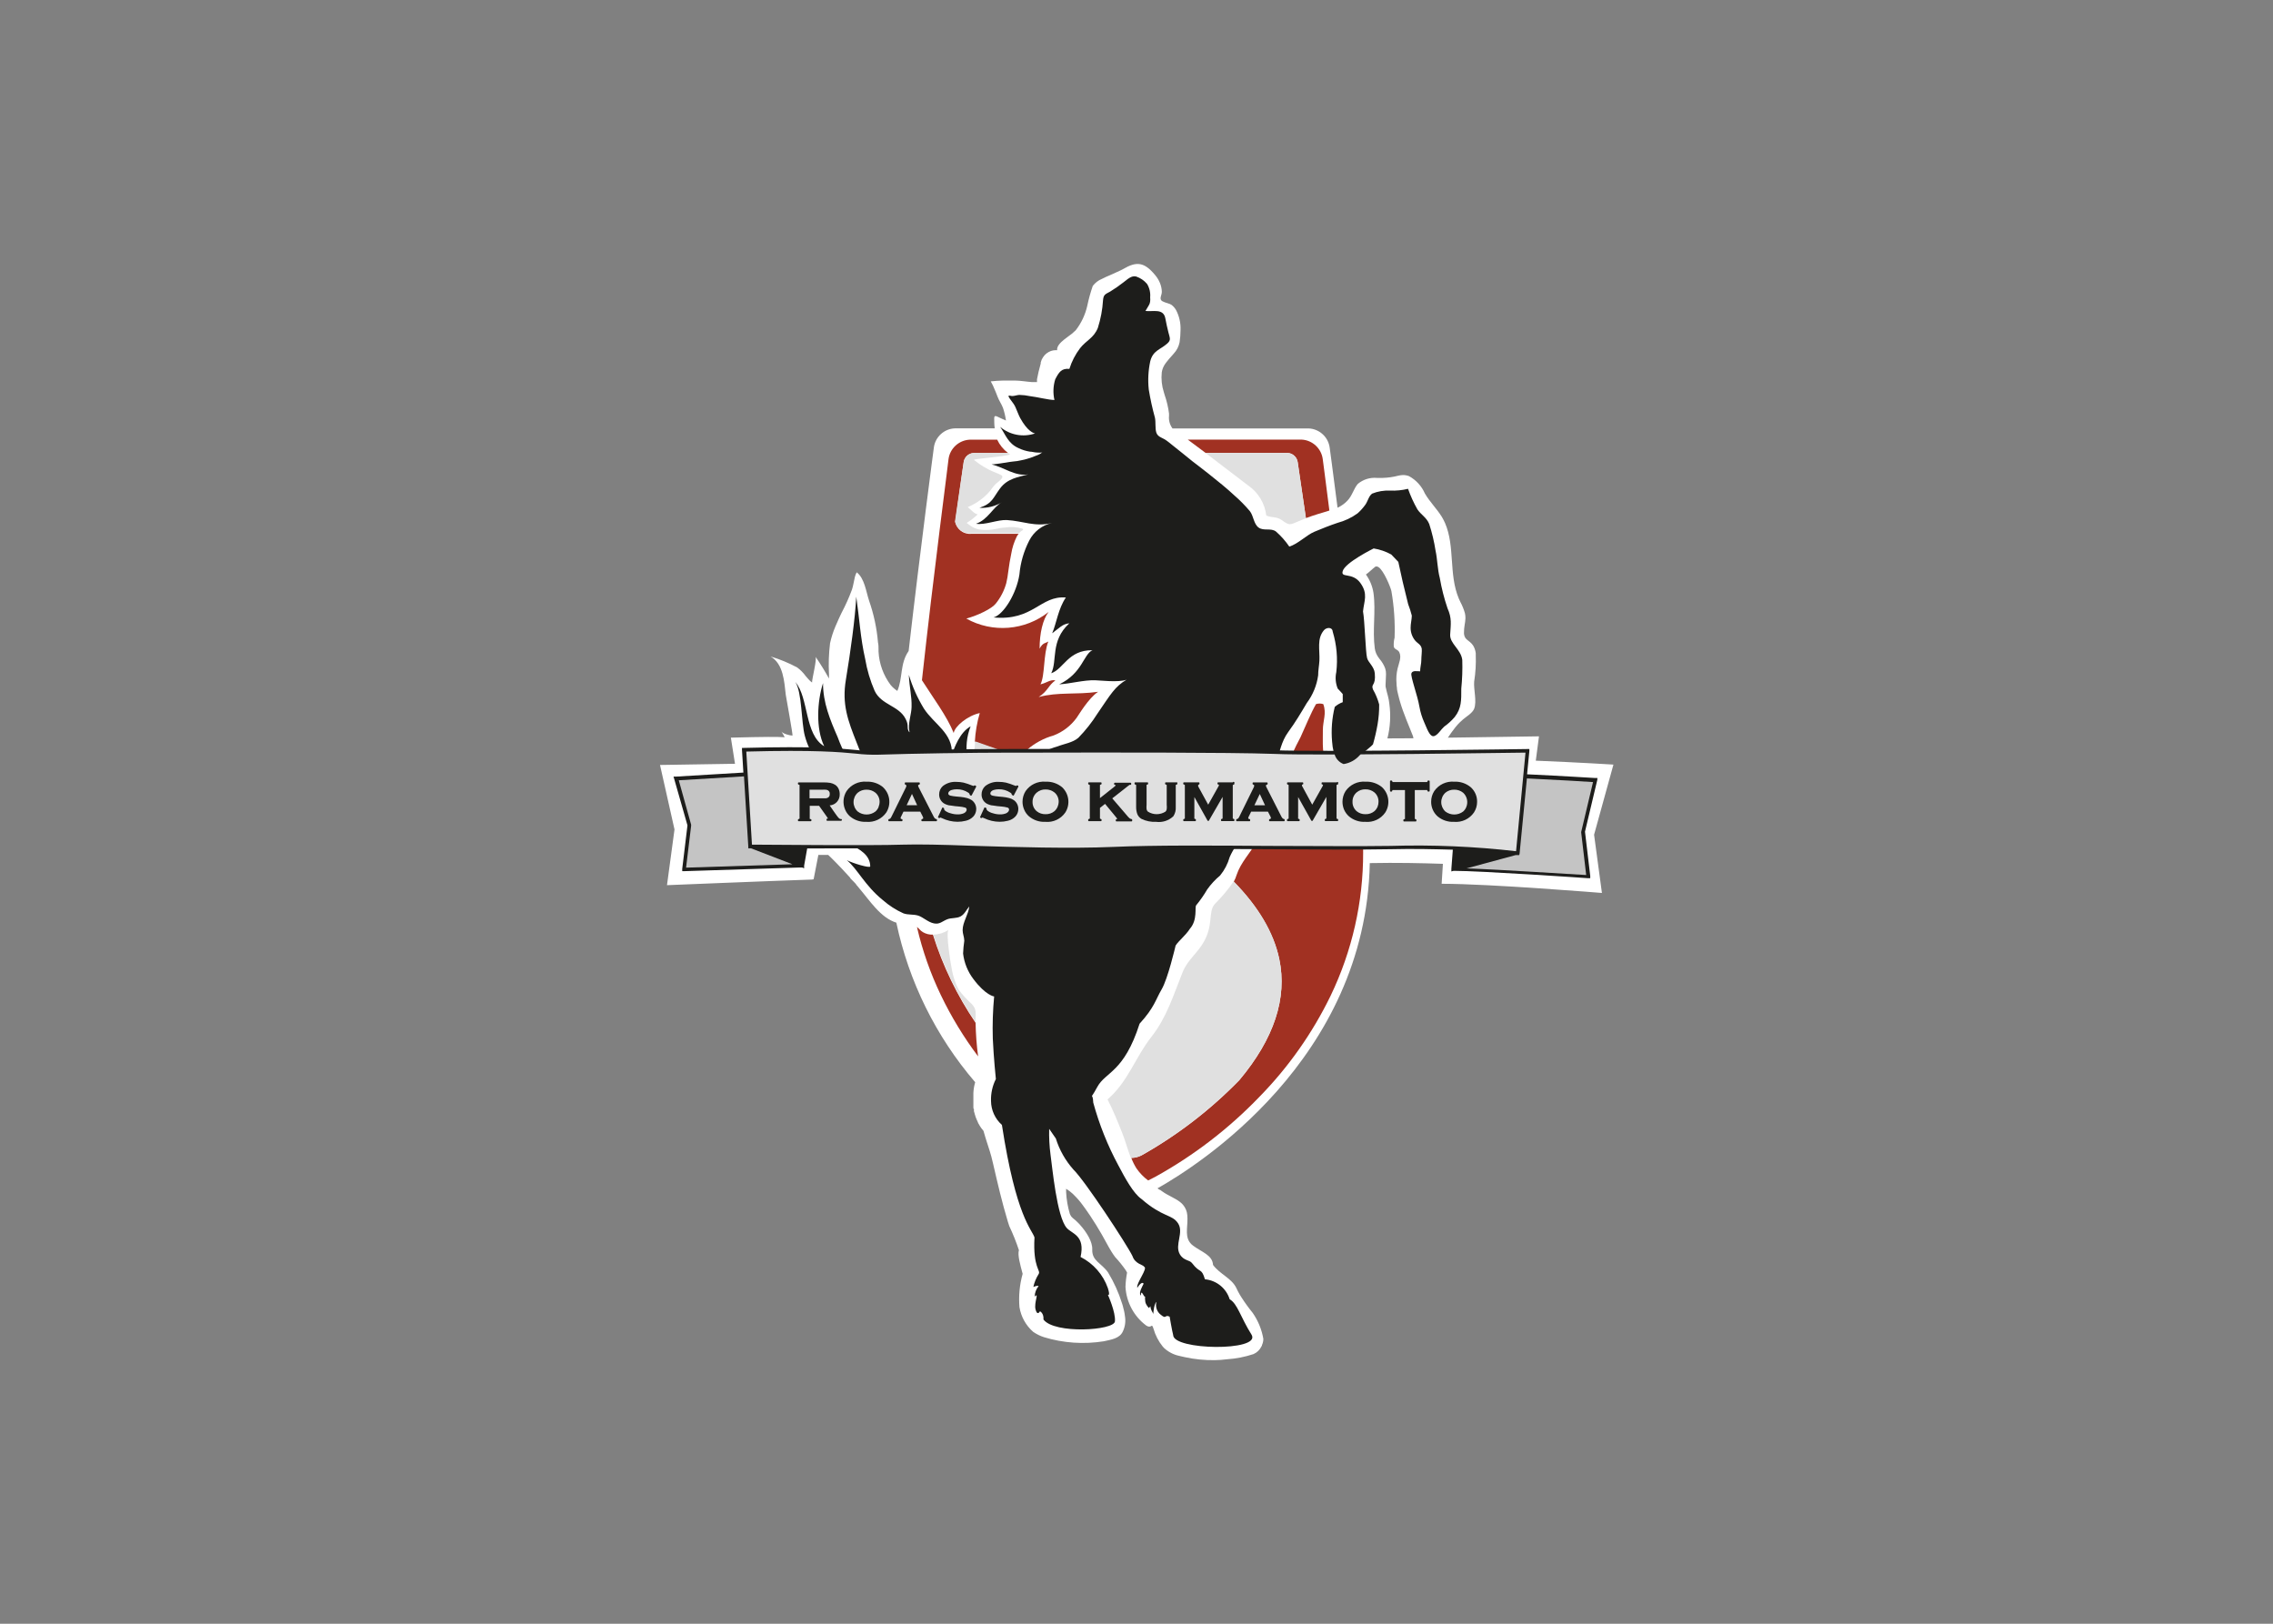 <svg clip-rule="evenodd" fill-rule="evenodd" stroke-linejoin="round" stroke-miterlimit="2" viewBox="0 0 560 400" xmlns="http://www.w3.org/2000/svg"><rect x="0" y="0" width="560" height="400" fill="#808080" stroke="none"/><g fill-rule="nonzero" transform="matrix(1.059 0 0 1.059 -55.798 -115.378)"><path d="m428.048 286.81s-7.532-.479-18.064-.912l.742-5.661-21.188.309.449-.665.093-.123.139-.217.34-.464c.186-.278.387-.526.588-.773l.139-.186c.17-.216.356-.417.541-.634l.449-.464c.247-.247.51-.495.789-.727.773-.665 2.18-1.453 2.582-2.474.665-1.732-.154-4.439 0-6.31.324-2.045.448-4.117.371-6.187.008-.139.008-.278 0-.417-.042-.337-.12-.669-.232-.99-.102-.292-.237-.572-.402-.835-.897-1.284-1.933-1.191-2.103-2.676v-.324c0-.56.046-1.119.139-1.671.107-.546.174-1.099.201-1.655.004-.39-.038-.779-.123-1.16-.257-.901-.609-1.772-1.052-2.598-.124-.263-.263-.541-.371-.804-2.382-5.676-.835-12.063-3.202-17.569-.214-.483-.457-.953-.727-1.408-1.19-1.933-2.83-3.51-3.959-5.459-.746-1.716-2.041-3.136-3.681-4.037-.458-.177-.946-.266-1.438-.262-.37.016-.738.068-1.098.154-1.183.308-2.397.479-3.619.511h-1.33c-1.605-.142-3.202.359-4.439 1.391-.99 1.145-1.284 2.753-2.459 3.944-.153.167-.319.322-.495.464l-.108.093c-.336.275-.693.523-1.067.742l-.588.294c-1.083-8.491-1.84-14.043-1.84-14.043-.36-2.433-2.415-4.286-4.872-4.392h-31.69c-.625-.844-.912-1.893-.804-2.939v-.51c-.187-1.48-.529-2.937-1.02-4.346l-.186-.634c-.485-1.495-.649-3.077-.48-4.64.111-.701.381-1.368.789-1.948.074-.12.157-.234.248-.341.417-.572.912-1.098 1.376-1.623l.402-.464c.678-.731 1.139-1.636 1.33-2.614.14-.937.213-1.883.217-2.83.068-1.611-.29-3.211-1.036-4.64-.27-.475-.633-.89-1.068-1.222-.12-.082-.25-.15-.386-.201-.681-.263-1.763-.479-2.011-.882-.045-.067-.081-.14-.108-.216-.139-.541.263-1.098.263-1.717-.019-.717-.171-1.425-.449-2.088-.279-.668-.659-1.289-1.129-1.84-2.49-3-4.284-3.232-7.408-1.392-.758.433-2.041.943-3.325 1.547l-.557.232-1.051.51c-.85.345-1.592.911-2.15 1.639-.527 1.518-.956 3.068-1.284 4.64-.468 2.064-1.381 4.001-2.675 5.676-.582.571-1.213 1.088-1.887 1.547l-.758.572c-.974.773-1.794 1.624-1.686 2.521h-.448c-.686.027-1.349.259-1.903.665-.218.159-.421.341-.603.541-.248.299-.461.626-.634.974-.095.221-.173.448-.232.681v.247c-.309 1.067-.711 2.738-.866 3.65-.017.191-.017.382 0 .573v.092h-1.175c-1.299-.092-2.614-.34-3.898-.355h-2.845c-.959 0-1.918.108-2.846.185.361.619.671 1.265.928 1.933.108.232.201.464.294.696s.232.604.34.882c.34.928.928 1.732 1.284 2.645.324.96.557 1.949.696 2.954-.604-.248-1.207-.526-1.81-.82-1.082-.557-.912 0-.912 1.098.001.517.037 1.034.108 1.547h-9.28c-2.461.094-4.523 1.953-4.871 4.392 0 0-3.093 23.199-5.877 47.402-2.057 2.924-1.33 6.341-2.63 9.28-.194-.121-.38-.256-.556-.402-.355-.282-.681-.598-.975-.944-1.714-2.268-2.706-5.001-2.845-7.841v-.541c0-.526 0-1.036-.124-1.547-.277-3.312-.974-6.575-2.072-9.712-.712-2.15-1.052-5.197-2.877-6.604-.161.301-.29.617-.387.943l-.093.387c-.216.866-.324 1.794-.618 2.676-.69 1.873-1.507 3.697-2.444 5.459-.108.248-.232.51-.356.758l-.355.773c-.232.511-.464 1.036-.681 1.547-.547 1.276-.972 2.602-1.268 3.959-.293 2.385-.375 4.792-.247 7.192v1.02c-.449-.819-.928-1.639-1.423-2.443s-1.145-1.825-1.717-2.645c.387.557-.804 5.057-.804 6.016-.323-.24-.619-.515-.882-.819-.201-.217-.402-.464-.603-.696-.551-.765-1.219-1.439-1.979-1.995-1.972-1.056-4.045-1.911-6.187-2.552 2.985 1.716 3.186 5.83 3.542 8.939.108.82 1.732 9.465 1.546 9.465-.556 0-2.227-.418-2.551-.943.263.417.51.866.757 1.33-1.685-.109-4.392-.124-12.527.092l.959 6.079-17.445.278 3.371 15.002-1.748 12.96s24.127-.99 33.886-1.315v-.108l.217.108 1.113-5.722h2.289l.387.371.402.387c.804.789 1.639 1.67 2.412 2.474l1.671 1.81c.08.1.167.193.263.278v.093l.185.201.619.619.232.247.093.093.232.248v.092l.263.279.278.34c2.645 3.093 5.104 7.068 8.816 8.228 2.901 13.715 9.21 26.481 18.342 37.118-.243.819-.383 1.666-.418 2.521v2.196.185.851c0 .17 0 .356.109.541.108.186 0 .201 0 .31 0 .108.077.324.123.479l.093.356.139.433c0 .124.093.247.124.371s.093.263.155.387c.047.132.104.262.17.386.042.118.094.232.155.341 0 .139.139.278.216.417l.155.294c.077.139.17.263.263.402l.17.248c.12.166.249.326.386.479.022.047.054.089.093.124.588 2.103 1.005 3.232 1.438 4.639.263.836.526 1.764.82 3.094 1.067 4.639 2.042 8.831 3.403 13.362.123.387.232.742.34 1.052.861 1.818 1.61 3.688 2.242 5.598-.34 1.098.248 3.202.867 5.506-.706 2.513-.958 5.132-.743 7.733.359 2.23 1.487 4.266 3.186 5.753.778.543 1.633.965 2.537 1.253 4.507 1.368 9.268 1.69 13.919.944 1.546-.372 3.665-.588 4.423-2.305.527-1.123.69-2.383.464-3.603-.037-.38-.099-.758-.186-1.129-.092-.403-.201-.836-.324-1.284-.061-.162-.113-.327-.155-.495-.786-2.508-1.872-4.912-3.232-7.161-1.547-2.242-3.805-2.675-3.697-5.397.078-1.81-1.361-4.052-2.815-5.676l-.293-.325c-.451-.474-.937-.914-1.454-1.315-.235-.19-.421-.434-.541-.711-.043-.074-.079-.152-.109-.232-.488-1.645-.779-3.343-.866-5.057v-.789c.552.342 1.069.736 1.547 1.175.121.106.234.22.34.341.724.71 1.387 1.481 1.98 2.304.293.387.541.742.727 1.005.185.263.665.928.974 1.408.959 1.423 1.856 2.907 2.722 4.392s1.454 2.722 2.258 4.006c.263.433.557.85.85 1.252.904.97 1.736 2.004 2.49 3.093.108.176.206.356.294.542-.213 1.096-.337 2.208-.371 3.325.204 3.55 1.965 6.836 4.81 8.97 1.407.882 1.191-.835 1.717.773.424 1.495 1.145 2.889 2.119 4.099.101.134.215.258.34.371.973.9 2.169 1.525 3.464 1.81l1.346.309c2.3.502 4.651.736 7.006.696.936-.013 1.871-.08 2.799-.201 2.105-.137 4.184-.542 6.186-1.207.785-.343 1.426-.95 1.81-1.716.057-.09.109-.183.154-.279.007-.03.007-.062 0-.092.071-.145.127-.295.171-.449.101-.32.153-.654.154-.99-.371-2.165-1.21-4.224-2.459-6.031-.957-1.175-1.845-2.404-2.66-3.681l-.356-.573c-.294-.51-.572-1.02-.804-1.546-1.098-2.305-3.82-3.202-5.428-5.382-.124-2.305-2.645-2.985-4.64-4.485l-.387-.325c-.207-.204-.389-.433-.541-.681-.99-1.67-.201-3.866-.418-6.062-.065-.901-.417-1.758-1.005-2.444-.214-.245-.452-.468-.711-.665-1.176-.912-2.738-1.454-4.114-2.443l-.495-.356h-.093l-.526-.356c9.187-5.165 48.485-29.911 49.398-75.659 6.264-.123 12.032 0 17.012.171l-.293 4.639c11.243 0 37.288 2.135 37.288 2.135l-1.825-13.548zm-52.584-6.093c.664-2.633.817-5.368.449-8.058-.063-.6-.171-1.195-.325-1.779-.185-.711-.387-1.392-.541-2.165-.024-.252-.024-.506 0-.758 0-.696.093-1.454.093-2.196.011-.457-.057-.912-.201-1.345-.302-.798-.742-1.536-1.3-2.181l-.216-.294c-.477-.629-.786-1.369-.897-2.15-.588-4.284.294-8.661-.309-12.945-.242-1.535-.84-2.992-1.748-4.253.773-.556 1.469-1.283 2.227-1.856l.077-.015h.124c1.16-.139 2.877 3.789 3.356 5.243.055.157.101.317.139.479.622 3.574.87 7.202.743 10.826-.183.707-.245 1.439-.186 2.166.126.273.346.492.619.618.268.129.494.334.649.588.604 1.237-.092 2.552-.386 3.82-.269 1.134-.352 2.304-.248 3.464 0 .341.031.681.093 1.021 0 .526.17 1.036.278 1.547.109.51.171.68.263 1.036l.14.51c.835 2.908 2.134 5.769 3.093 8.244v.092c0 .093 0 .201.108.31z" fill="#fff"/><path d="m355.514 211.213h-26.493c1.16.851 2.598 1.949 4.144 3.093h19.101c1.171.074 2.141.96 2.32 2.119 0 0 .773 5.15 1.917 13.053 1.81-.68 3.573-1.191 5.46-1.763-.882-7.16-1.547-11.816-1.547-11.986-.331-2.48-2.403-4.389-4.902-4.516z" fill="#a13122"/><path d="m361.762 287.444c-1.686-2.521-1.268-5.769-1.315-8.645 0-2.258.913-3.867.093-6.063-.549-.171-1.137-.171-1.686 0-1.237 2.165-2.304 4.856-3.619 7.733-1.285 2.375-2.406 4.834-3.356 7.362-1.127 2.934-2.498 5.769-4.098 8.475-1.423 2.753-1.284 5.784-2.769 8.46-1.484 2.675-3.65 4.763-4.639 7.733-.161.537-.379 1.056-.65 1.546 5.738 5.862 9.279 11.909 10.594 18.018 1.887 9.125-1.253 18.559-9.279 28.148-6.707 6.894-14.369 12.79-22.751 17.507-.746.385-1.573.586-2.412.588.318.84.717 1.648 1.191 2.412.747 1.09 1.673 2.047 2.737 2.831l1.67-.851c8.94-4.944 17.088-11.2 24.173-18.559 6.775-6.907 12.384-14.867 16.611-23.57 5.003-10.401 7.589-21.802 7.562-33.344 0-4.269-.433-10.826-1.098-18.698-2.459 1.918-4.918 1.948-6.959-1.083z" fill="#a13122"/><path d="m280.241 354.69c-.343-2.591-.539-5.198-.587-7.811-4.293-6.314-7.639-13.223-9.929-20.507-.819.031-1.629-.173-2.336-.588-.634-.371-.866-.851-1.376-1.191 1.265 5.474 3.132 10.79 5.568 15.853 2.411 5.021 5.312 9.792 8.66 14.244z" fill="#a13122"/><path d="m273.359 215.745c0 .417-3.464 26.508-6.186 51.439 2.536 3.99 5.877 8.46 7.392 12.28.232-1.547 3.217-4.037 6.063-4.64-.641 2.175-1.025 4.417-1.144 6.681 3.665 1.253 7.222 2.537 10.625 3.836.472-.698.989-1.364 1.546-1.995 1.79-1.554 3.903-2.69 6.187-3.325 2.12-.822 3.961-2.234 5.304-4.068.433-.572 2.738-4.562 5.011-6.078-5.258.727-9.279 0-13.826 1.222 2.18-1.408 2.242-2.738 3.897-3.867-1.16-.278-2.01.573-3.48.913 1.068-1.995.65-7.099 1.841-9.976-.541.403-1.299.217-2.042 1.671 0-3.542.743-6.821 2.104-8.537-5.468 4.338-13.053 4.951-19.147 1.546 2.737-.758 5.908-2.289 6.851-3.495 1.133-1.404 1.964-3.025 2.444-4.764.209-.897.363-1.806.464-2.722.186-1.391.402-2.783.696-4.144.225-1.371.652-2.7 1.268-3.944.121-.232.266-.449.433-.65h-10.996c-1.777.183-3.416-1.043-3.743-2.799 1.191-8.413 1.964-13.888 1.964-13.888.167-1.16 1.135-2.05 2.305-2.119h8.011c-1.083-.807-1.949-1.87-2.521-3.093h-6.387c-2.511.112-4.601 2.025-4.934 4.516z" fill="#a13122"/><path d="m279.468 282.48c-.273 1.957-.314 3.94-.124 5.908.467 1.849.331 3.8-.386 5.567-.449 1.145-2.97 4.037-1.547 4.872 1.841-1.84 2.769-4.423 4.501-6.325 1.732-1.903 3.82-1.98 5.366-3.573 1.05-1.158 2.012-2.394 2.877-3.696-3.402-1.3-6.96-2.583-10.625-3.836-.031.449-.046.82-.062 1.083z" fill="#e0e0e0"/><path d="m279.638 346.369c0-1.871.31-2.536-.819-3.805-1.133-1.026-2.169-2.154-3.094-3.371-.734-1.411-1.255-2.922-1.546-4.485-.232-.959-1.547-8.924-.804-9.434-1.068.674-2.296 1.053-3.558 1.098 2.291 7.284 5.636 14.193 9.93 20.507-.093-.17-.109-.34-.109-.51z" fill="#e0e0e0"/><path d="m341.007 360.149c8.088-9.589 11.228-19.023 9.279-28.148-1.268-6.186-4.856-12.156-10.594-18.017-1.293 1.897-2.77 3.664-4.408 5.273-1.546 1.825-.278 4.64-2.443 8.63-1.47 2.722-3.82 4.253-5.011 7.192-2.15 5.32-3.666 10.47-7.238 15.017-3.82 4.856-5.444 10.455-10.239 14.6 1.238 2.397 2.351 5.119 3.387 7.733.727 1.809 1.284 3.944 2.042 5.877.839-.002 1.666-.203 2.413-.588 8.407-4.731 16.09-10.648 22.812-17.569z" fill="#e0e0e0"/><path d="m352.266 214.322h-19.101l9.883 7.547c2.355 1.615 3.901 4.171 4.238 7.006 1.361.572 2.366.186 3.603 1.067 1.779 1.269 1.779 1.191 3.959.232.557-.247 1.114-.464 1.655-.68-1.144-7.903-1.917-13.053-1.917-13.053-.179-1.16-1.149-2.046-2.32-2.119z" fill="#e0e0e0"/><path d="m276.885 216.441s-.835 5.475-2.026 13.795c.35 1.763 2.021 2.973 3.805 2.753h11.089c.137-.186.304-.348.495-.479.278-.201.773-.372.216-.604-1.294-.386-2.66-.465-3.99-.232-.727 0-1.438.202-2.15.325-1.261.265-2.559.307-3.835.124-.612-.125-1.198-.356-1.732-.68 0 0-1.191-.82-1.176-.851.929-.566 1.79-1.236 2.568-1.995-.743-.124-1.392-.882-2.32-1.686 2.03-.832 3.829-2.142 5.243-3.82.369-.549.783-1.066 1.237-1.547.309-.309 2.289-1.546 1.299-2.072s-1.871-.758-2.768-1.222c-.82-.415-1.611-.885-2.367-1.407-.402-.279-.773-.572-1.16-.882-.386-.309 6.945-.711 8.352-1.299l-.464-.34h-7.949c-1.193.04-2.196.937-2.367 2.119z" fill="#e0e0e0"/><path d="m312.874 380.053c-2.498-4.633-4.459-9.537-5.846-14.615-.093-2.876-1.021 0 .928-3.619s6.186-3.309 9.852-14.739c3.495-3.835 3.696-5.552 5.135-7.995 1.438-2.444 3.185-9.93 3.185-9.93 0-.68 2.336-2.474 3.388-4.16 1.855-2.119 1.051-5.042 1.469-5.475.946-1.152 1.8-2.378 2.552-3.665.857-1.206 1.865-2.298 3-3.248 1.027-1.255 1.785-2.708 2.227-4.268.835-1.949 2.119-3.48 2.923-5.475 1.237-3.094 3.093-5.475 4.284-8.538 1.021-2.644 2.444-5.103 3.464-7.732 1.021-2.63 1.269-5.058 2.954-7.362 1.686-2.305 2.97-4.47 4.315-6.743 1.412-1.886 2.322-4.1 2.645-6.434 0-1.129.232-2.304.294-3.402.124-2.552-.65-5.089 1.052-7.099.587-.696 1.964-.805 2.041.324.924 3.044 1.208 6.245.835 9.404-.283 1.281-.17 2.62.325 3.835.495.495 1.175 1.284 1.175 1.284v1.887c-.683.244-1.313.617-1.856 1.098-.655 2.648-.864 5.387-.618 8.104.201 3.279 1.639 6.047 2.737 6.264 1.098.216 2.599-2.135 3.759-3.094 1.159-.959 2.783-2.211 3.015-2.567.438-1.527.794-3.075 1.067-4.64.262-1.532.386-3.085.372-4.639-.328-1.218-.811-2.387-1.439-3.48-.541-1.423.696-.712.418-3.774-.139-1.547-1.547-2.521-1.794-3.557-.356-1.315-.541-8.676-.944-10.826.232-2.413 1.238-4.052-.618-6.619-1.856-2.568-4.64-1.052-4.099-2.769.542-1.979 7.192-5.258 7.192-5.258 1.438.227 2.825.703 4.098 1.407l1.64 1.717 1.021 4.64s.819 3.387 1.268 5.196c.337.869.621 1.757.85 2.66 0 .851-.293 1.918-.278 2.846-.004 1.069.363 2.108 1.036 2.938.557.681 1.361.913 1.547 1.887.093.588-.108 1.995-.093 2.707.015.711-.278 1.701-.278 2.583-.712 0-1.779-.263-2.026.464-.248.726 1.422 5.15 1.855 7.732.227 1.297.617 2.56 1.16 3.759.48.974 1.222 3.526 2.336 3.093.835-.294 1.546-1.547 2.273-2.181.896-.636 1.711-1.379 2.428-2.211 1.64-2.073 1.547-3.991 1.547-6.62.225-2.225.302-4.462.232-6.697-.309-2.459-2.939-3.789-2.815-5.892.139-2.428.418-3.789-.618-6.109-.783-2.295-1.383-4.648-1.795-7.037-.556-2.103-.541-4.315-.989-6.372-.323-2.098-.815-4.167-1.47-6.186-.618-1.547-1.917-2.15-2.753-3.418-.867-1.525-1.597-3.124-2.18-4.779-1.37.337-2.782.477-4.191.418-1.416-.07-2.83.168-4.145.695-.774.526-1.006 1.717-1.547 2.521-.54.767-1.168 1.468-1.871 2.088-1.399 1.011-2.972 1.755-4.64 2.196-1.84.619-3.588 1.315-5.398 2.073-1.809.758-3.85 2.861-5.83 3.449-.88-1.291-1.919-2.465-3.093-3.496-1.16-.897-2.831-.077-4.021-.912-1.191-.835-1.176-2.722-2.073-3.851-1.111-1.312-2.321-2.538-3.619-3.665-3.093-2.923-9.712-7.903-9.712-7.903-1.547-1.222-2.97-2.444-4.516-3.635-.696-.541-1.377-1.16-2.073-1.546-.696-.387-1.546-.604-1.84-1.547s-.093-2.382-.31-3.418c-.597-2.158-1.077-4.347-1.438-6.558-.235-2.19-.12-4.403.34-6.557.635-2.536 2.289-2.676 3.944-4.129.975-.851.603-1.3.279-2.645-.248-1.067-.511-2.057-.696-3.171-.433-2.474-2.892-1.546-4.64-1.778.758-1.361 1.237-1.547 1.098-3.202.096-1.082-.159-2.167-.727-3.093-.67-.788-1.541-1.381-2.521-1.716-1.113-.294-2.041.665-2.954 1.345-.99.774-2.023 1.491-3.093 2.15-1.144.634-1.547.68-1.67 1.995-.131 2.197-.537 4.368-1.207 6.465-.974 2.397-2.691 2.876-4.144 4.732-1.097 1.443-1.934 3.065-2.475 4.795-1.825-.14-2.397.696-3.294 2.428-.484 1.559-.548 3.218-.186 4.81-1.33 0-3.975-.696-5.722-.897-.778-.168-1.571-.261-2.366-.279-.774 0-1.547.449-2.289.155l-.372.108c.48.944 1.207 1.547 1.671 2.567.464 1.021.68 1.733 1.098 2.521 1.701 3.094 3.093 3.542 3.48 3.604-2.789.956-5.885.374-8.135-1.531 1.268 1.763 1.778 3.835 4.284 4.949.831.4 1.717.676 2.629.82.495 0 .99.17 1.546.201.248 0 1.222.123 1.408-.093-.42.362-.91.636-1.439.804-.884.385-1.8.696-2.737.928-.588.108-1.16.278-1.748.356-.587.077-1.144.108-1.716.201-1.408.232-2.8.464-4.222.587 2.799.588 5.474 2.846 8.552 2.305-2.443.649-4.841.974-6.542 3.232s-1.763 3.526-4.825 4.547c1.857.107 3.703-.357 5.289-1.33-2.15 1.129-3.232 4.052-6.093 5.042 2.118.34 5.057-.99 7.191-.866 3.774.216 6.527 1.67 10.47.68-2.266.513-4.192 2.003-5.258 4.068-1.277 2.475-2.06 5.175-2.304 7.949-.665 4.331-3.619 9.28-6.016 9.96 9.279.851 10.826-5.119 16.826-4.639-1.794 2.629-2.18 6-3.186 8.32 1.748-1.284 2.367-2.15 3.991-2.32-4.486 4.13-2.722 8.708-4.207 11.615 2.876-.943 3.897-5.428 9.589-5.351-2.088.928-2.336 5.351-7.733 7.934 2.583-.139 5.753-1.036 8.398-.944.819 0 5.459.573 7.269-.139-2.738 1.64-3.635 3.31-6.759 7.872-1.277 2.028-2.765 3.915-4.439 5.63-1.283 1.144-3.356 1.423-4.871 2.026-1.293.358-2.535.877-3.697 1.547-1.11 1.171-2.1 2.45-2.954 3.82-.896 1.157-1.935 2.196-3.093 3.093-1.098.788-2.366 1.098-3.464 1.856-3.403 2.35-4.64 6.573-6.743 10.176-.557.959-.82 1.81-1.825 1.438-.696-.262-1.253-1.422-1.547-2.134-.905-2.651-.905-5.53 0-8.181.387-1.253 1.423-2.691 1.655-3.944.471-1.566.716-3.191.727-4.825-.464-2.524-.212-5.128.727-7.517-2.552 1.423-3.727 4.918-4.362 6.542.279-4.98-4.129-7.006-6.511-10.687-1.494-2.448-2.669-5.078-3.495-7.825.124 2.923.712 4.995.634 7.454 0 1.547-.912 4.006-.51 5.645.093.356 0 .294-.17 0-.511-.99.123-1.252-.712-2.861-1.546-3.093-5.66-3.217-7.207-6.542-1.03-2.371-1.767-4.859-2.196-7.408-1.114-4.903-1.345-9.434-2.072-14.476-.248 4.949-1.361 12.991-2.413 19.301-.959 5.723.448 9.465 2.552 14.77 1.887 4.733 4.237 10.826 2.49 15.899.386-2.89-.116-5.83-1.439-8.429-.819-1.546-2.428-2.614-3.371-4.114-.838-1.53-1.556-3.123-2.15-4.763-1.763-4.037-3.418-8.027-3.402-12.559-1.346 4.176-1.732 10.595.278 14.678-4.64-2.722-3.542-11.229-6.712-14.925 1.547 2.335 1.361 9.372 2.196 12.496 1.145 4.3 3.635 7.068 5.877 10.703-2.934-2.044-5.541-4.521-7.733-7.347 5.042 6.744 4.949 14.476 12.682 18.822-3.093-.912-6.294 1.299-9.14.372 4.64 1.546 13.532 2.907 13.532 7.825 0 .511-4.113-.742-5.444-1.438 2.475 2.026 4.192 5.908 8.367 9.279 1.439 1.267 3.061 2.31 4.81 3.094 1.129.402 2.305.17 3.434.525 1.129.356 2.304 1.547 3.665 1.81s1.902-.495 3.093-.959c.975-.387 2.15-.155 3.093-.665.944-.51 1.361-1.547 2.026-2.32-.185 1.887-1.546 3.635-1.546 5.521 0 .851.371 1.547.387 2.459-.148.984-.24 1.976-.279 2.97.252 2.159 1.08 4.21 2.397 5.939 2.877 3.835 4.826 4.052 4.826 4.052-.306 3.264-.409 6.544-.31 9.821.201 4.485.712 9.387.712 9.387-.801 1.584-1.19 3.345-1.129 5.12.024 2.124.946 4.143 2.536 5.552 3.294 21.451 6.96 24.25 7.578 26.168-.402 7.161 1.547 7.609.959 8.537-.581.914-.995 1.925-1.221 2.985.912-.418 1.221-.201 1.221-.201-.573.687-.895 1.549-.912 2.443 1.129-1.159-.217 1.392.201 3.001.417 1.608 1.021.417 1.021.417s.928.403.819 1.918c2.568 3.418 16.425 2.568 16.626.433.201-2.134-1.639-6.186-1.639-6.186s.618.417 0-1.547c-1.104-3.146-3.383-5.746-6.357-7.253 1.129-5.011-1.964-5.351-3.201-6.728-2.336-2.583-3.387-14.321-3.789-17.089-.259-1.984-.362-3.986-.31-5.986l1.547 2.243c.839 2.683 2.242 5.156 4.114 7.253 2.66 2.568 12.496 17.538 13.718 20.106.619 1.871 2.536 2.01 2.676 2.459 1.067.263-1.887 3.866-1.547 4.918.913-1.547 1.547-1.175 1.423-.866s-1.237 2.072-.619 2.675c.109-1.824.727.635 1.036.202-.123.185 0 .912 0 1.129.022.221.085.436.186.634.171.342.396.655.665.928.13-.125.244-.266.34-.418.03.321.113.635.248.928.077.247.433.696.417.928.201-2.567.743-2.846.743-2.846-.293 1.111.118 2.295 1.036 2.985 1.361 1.145.82-.139 2.041.433 0 0 .557 3.279.82 4.269 0 3.557 20.338 3.835 18.281 0-2.676-4.269-3.295-7.254-5.135-8.321-.801-2.563-3.079-4.4-5.753-4.64-.82-2.768-1.129-1.283-2.97-3.727-.587-.835-1.979-.526-2.892-2.134-1.222-2.165 1.021-5.042-.402-7.176-1.423-2.135-3.495-1.284-8.522-5.661-1.855-1.283-3.804-4.841-5.351-7.795z" fill="#1d1d1b"/><path d="m424.321 289.934h-.495c-.124 0-7.284-.464-15.868-.866l.526-5.397v-.48h-.48c-.479 0-47.201.712-58.971.278-10.331-.371-39.979-.309-54.223-.293h-6.418c-9.976 0-23.477.201-31.442.464-1.72.047-3.441-.03-5.15-.232-3.789-.372-9.527-.913-26.045-.48h-.448v.449l.325 5.289-15.714.943h-.541l.155.511 3.093 10.826-1.222 10.145v.511h.526l26.818-.851h.572l.448.186v-.619l.712-4.006c8.135 0 17.816 0 22.271-.108 3.356-.108 9.14.078 15.837.279 10.192.309 22.889.696 33.112.247 9.372-.402 22.92-.309 36.035-.232 10.656.077 20.709.139 28.411 0 5.444-.139 10.347 0 14.538.108l-.34 4.454v.604l.525-.14c6.31 0 31.025 1.686 31.272 1.717h.511v-.526l-1.222-10.3 2.861-12.032z" fill="#1d1d1b"/><path d="m406.118 307.859h-.805l-11.444 3.093c8.104.294 24.745 1.392 27.838 1.547l-1.16-9.883v-.139l2.753-11.599c-1.778-.124-8.073-.511-15.388-.851l-1.702 17.523z" fill="#c4c4c4"/><path d="m213.476 300.791v.248l-1.176 9.743 24.745-.789-9.65-3.711h-.619v-.403l-1.005-16.331-15.172.912z" fill="#c4c4c4"/><path d="m369.247 284.428-.216.186c-.965 1.117-2.299 1.852-3.759 2.072-1.003-.377-1.776-1.201-2.087-2.227-6.048 0-11.182 0-14.136-.139-10.316-.371-39.948-.325-54.131-.294h-6.433c-9.96 0-23.462.217-31.411.48-1.757.043-3.514-.04-5.259-.248-3.742-.355-9.387-.897-25.503-.479l1.315 21.652c3.371 0 27.343.263 35.169 0 3.387-.108 9.187 0 15.899.263 10.176.309 22.843.696 33.035.263 9.403-.418 22.967-.325 36.082-.232 10.64 0 20.708.124 28.395 0 9.745-.291 19.498.123 29.184 1.237l2.196-22.936c-3.248 0-22.333.34-38.34.402z" fill="#e0e0e0"/><g fill="#1d1d1b"><path d="m248.351 299.492c-.164-.007-.321-.066-.449-.17-.242-.241-.459-.505-.649-.789 0 0-1.206-1.686-1.547-2.227 1.349-.082 2.397-1.248 2.336-2.598.007-.426-.077-.848-.248-1.237-.177-.4-.467-.739-.835-.975-.343-.208-.72-.355-1.114-.433-.547-.085-1.101-.121-1.654-.108h-5.707c-.08 0-.147.06-.155.139v.201c-.001.075.051.14.124.155.091.02.177.062.247.124.025.064.025.136 0 .201v7.408c.023.06.023.126 0 .185 0 0-.093.093-.247.124-.073.015-.125.08-.124.155v.201c.008.079.075.139.155.139h2.83c.076 0 .139-.063.139-.139v-.201c.001-.08-.06-.147-.139-.155-.155 0-.217 0-.247-.124-.031-.123 0-.092 0-.185v-2.784h2.18l1.779 2.505c.263.356.278.464.278.48 0 .015 0 0-.201 0-.073.015-.125.08-.124.154v.202c0 .076.063.139.14.139h3.263c.079 0 .147-.061.155-.139v-.202c-.04-.061-.122-.082-.186-.046zm-2.629-5.8c.035.327-.13.645-.418.805-.145.075-.302.128-.464.154h-3.82v-1.995h2.892c.309-.024.619-.024.928 0 .163.013.321.061.464.139.31.177.477.53.418.882z"/><path d="m258.11 292.053c-1.077-.882-2.445-1.335-3.836-1.268-1.825-.149-3.597.69-4.639 2.196-.797 1.271-.929 2.852-.356 4.238.25.631.647 1.193 1.16 1.639 1.062.887 2.422 1.34 3.804 1.268 1.824.159 3.599-.675 4.64-2.181 1.191-1.889.857-4.382-.789-5.892zm-1.021 4.64c-.163.398-.418.753-.742 1.036-1.211.925-2.904.925-4.114 0-.617-.56-.97-1.355-.97-2.188 0-.834.353-1.629.97-2.189.577-.478 1.308-.731 2.057-.711.753-.014 1.487.238 2.072.711.643.557.997 1.378.959 2.227-.009.357-.088.709-.232 1.036z"/><path d="m270.544 299.492c-.138-.018-.267-.078-.371-.17-.138-.164-.253-.346-.34-.541l-3.449-6.743c-.058-.111-.095-.232-.108-.356 0 0 0-.155.294-.232.066-.021.111-.085.108-.155v-.201c-.008-.079-.075-.139-.155-.139h-3.201c-.077 0-.139.063-.139.139v.201c-.006.066.032.129.092.155.279.093.279.232.279.278-.008.159-.056.313-.139.449l-3.31 6.712c-.074.168-.173.325-.294.464-.093.076-.205.124-.325.139-.073.015-.125.08-.123.155v.202c0 .076.062.139.139.139.005 0 .01 0 .015-.001h2.985c.077 0 .139-.063.139-.139v-.201c.004-.07-.041-.134-.108-.155-.325 0-.325-.201-.325-.247.01-.116.047-.227.109-.325 0 0 .433-.882.556-1.16h3.913l.588 1.16c.055.101.092.211.108.325 0 0 0 .201-.309.247-.07.02-.12.082-.124.155v.202c0 .076.063.139.139.139.005 0 .011 0 .016-.001h3.309c.006.001.011.001.016.001.076 0 .139-.063.139-.139v-.202c-.004-.073-.054-.135-.124-.155zm-4.485-3.232h-2.443l1.237-2.629z"/><path d="m278.324 293.785c-.018.04-.018.084 0 .124l.185.108h.109c.03.01.062.01.092 0l1.083-2.057c.033-.076-.002-.166-.077-.201l-.171-.093c-.049-.038-.12-.038-.17 0-.062.062-.144.1-.232.109l-.402-.14c-.614-.253-1.244-.464-1.887-.634-.544-.114-1.098-.171-1.654-.17-1.148-.076-2.284.277-3.186.99-.546.499-.851 1.21-.836 1.949-.012.928.513 1.785 1.346 2.196.277.133.567.236.866.309.294 0 .773.124 1.469.201l1.021.093c.445.035.885.112 1.315.232.224.05.385.25.386.479-.007.169-.067.331-.17.464-.133.166-.302.298-.495.387-.456.185-.946.274-1.438.263-.562-.001-1.12-.09-1.655-.263-.459-.112-.891-.317-1.268-.603-.14-.094-.226-.249-.232-.418v-.092c-.007-.055-.042-.103-.093-.124l-.185-.093c-.04-.016-.084-.016-.124 0l-.975 2.134c-.049.058-.049.144 0 .201l.202.093c.046.031.107.031.154 0 .124-.108.17-.108.17-.108.136.034.266.086.387.155 1.119.542 2.345.827 3.588.835.646.003 1.291-.075 1.918-.232.687-.151 1.313-.507 1.794-1.021.424-.477.656-1.094.649-1.732.004-.807-.382-1.568-1.036-2.042-.324-.212-.679-.373-1.051-.479-.507-.137-1.025-.23-1.547-.279l-1.036-.092c-.448-.037-.892-.104-1.33-.201-.449-.124-.511-.356-.511-.526.011-.169.082-.329.201-.449.157-.163.355-.28.573-.34.386-.117.787-.175 1.19-.17.95-.022 1.885.248 2.676.773.278.186.309.31.309.34v.109z"/><path d="m288.206 293.909.186.108h.124l1.082-2.057c.015-.034.015-.073 0-.108.014-.029.014-.063 0-.093l-.185-.093c-.045-.036-.11-.036-.155 0-.07.06-.156.098-.247.109-.139-.032-.274-.079-.403-.14-.614-.253-1.244-.464-1.886-.634-.545-.114-1.099-.171-1.655-.17-1.148-.076-2.284.277-3.186.99-.543.501-.847 1.21-.835 1.949-.004.445.114.884.34 1.268.235.403.585.726 1.005.928.284.13.579.234.882.309.278 0 .758.124 1.454.201l1.02.093c.445.035.885.112 1.315.232.227.045.391.248.387.479-.008.169-.068.331-.171.464-.136.162-.305.293-.495.387-.456.185-.946.274-1.438.263-.562-.002-1.12-.091-1.655-.263-.459-.112-.891-.317-1.268-.603-.133-.1-.217-.252-.232-.418v-.092c.002-.058-.037-.11-.093-.124l-.185-.093c-.04-.016-.084-.016-.124 0h-.077l-.975 2.134c-.043.06-.043.142 0 .201l.186.093c.047.031.108.031.155 0l.185-.108c.135.034.266.086.387.155 1.119.542 2.345.827 3.588.835.646.003 1.291-.075 1.918-.232.687-.151 1.313-.507 1.794-1.021.424-.477.656-1.094.649-1.732.002-.404-.094-.801-.278-1.16-.174-.353-.435-.656-.758-.882-.319-.221-.675-.383-1.052-.479-.506-.137-1.024-.23-1.546-.279l-1.036-.092c-.448-.037-.892-.104-1.33-.201-.449-.124-.511-.356-.511-.526.01-.169.082-.329.201-.449.157-.163.355-.28.572-.34.386-.117.788-.175 1.191-.17.95-.022 1.884.248 2.676.773.294.186.325.31.325.34-.003.031-.003.062 0 .093.007.082.072.148.154.155z"/><path d="m295.924 290.785c-1.826-.149-3.598.69-4.64 2.196-.466.741-.712 1.599-.711 2.474 0 .606.121 1.205.355 1.764.246.633.645 1.196 1.16 1.639 1.063.887 2.423 1.34 3.805 1.268 1.825.169 3.605-.668 4.64-2.181 1.194-1.885.867-4.378-.774-5.892-1.078-.881-2.444-1.333-3.835-1.268zm2.815 5.83c-.17.396-.423.749-.743 1.037-.579.472-1.31.72-2.057.696-.752.028-1.489-.22-2.072-.696-.64-.546-.994-1.357-.959-2.197-.008-.828.355-1.617.99-2.149.572-.486 1.306-.74 2.057-.712.753-.014 1.487.238 2.072.712.643.556.996 1.378.959 2.227-.016.373-.1.739-.247 1.082z"/><path d="m315.967 299.492c-.172-.024-.336-.087-.479-.186-.242-.217-.465-.455-.665-.711l-3.372-3.928 2.939-2.305.51-.402.557-.433h.278c.073-.015.126-.08.124-.154v-.202c0-.076-.063-.139-.139-.139h-3.696c-.077 0-.14.063-.14.139v.202c-.001.074.051.139.124.154.201 0 .248.093.248.108 0 .016 0 0-.186.217l-3.48 2.753v-2.846c-.02-.071-.02-.146 0-.216.074-.063.166-.101.263-.109.067-.021.112-.084.108-.154v-.202c0-.077-.062-.139-.139-.139-.005 0-.01 0-.015 0h-2.8c-.005 0-.01 0-.015 0-.076 0-.139.062-.139.139v.202c-.003.07.041.133.108.154.097.018.188.06.263.124.02.06.02.125 0 .186v7.408c.024.065.024.136 0 .201-.075.064-.166.106-.263.124-.067.021-.111.084-.108.154v.202c0 .077.063.139.139.139h.015 2.8.015c.077 0 .139-.062.139-.139v-.202c.004-.07-.041-.133-.108-.154-.095-.016-.185-.053-.263-.109-.021-.07-.021-.146 0-.216v-2.274l1.191-.928c.449.557 2.552 3.094 2.552 3.094.108.121.206.25.294.386l-.232.093c-.073.015-.125.08-.124.155v.202c0 .076.063.139.139.139.005 0 .011-.001.016-.001h3.511c.005 0 .01.001.015.001.076 0 .139-.063.139-.139v-.202c.011-.084-.042-.164-.124-.186z"/><path d="m326.546 290.939h-2.645c-.079 0-.146.061-.154.14v.201c-.003.07.041.133.108.154.097.018.188.06.263.124.021.065.021.136 0 .201v4.362c.041.359.041.722 0 1.082-.038.204-.135.392-.278.541-1.251.804-2.864.804-4.114 0-.153-.144-.256-.334-.294-.541-.034-.36-.034-.722 0-1.082v-4.362c-.026-.07-.026-.147 0-.216.073-.055.158-.092.247-.109.067-.021.112-.084.109-.154v-.202c0-.077-.063-.139-.14-.139-.005 0-.01 0-.015 0h-2.846c-.005 0-.01 0-.015 0-.077 0-.14.062-.14.139v.202c-.003.07.042.133.109.154.097.018.188.06.263.124.021.065.021.136 0 .201v4.903c-.01.557.079 1.113.263 1.639.19.483.539.886.989 1.145 1.049.507 2.209.741 3.372.68 1.472.201 2.958-.277 4.037-1.299.414-.643.609-1.402.556-2.165v-4.903c-.022-.065-.022-.136 0-.201.075-.064.166-.106.263-.124.067-.021.112-.084.108-.154v-.201c.009-.052-.008-.104-.046-.14z"/><path d="m339.491 290.939h-3.403c-.079 0-.146.061-.154.14v.201c-.001.079.06.146.139.154.201 0 .201.093.201.155-.029.127-.081.248-.155.356l-2.35 4.191-2.336-4.269c-.02-.076-.02-.156 0-.232 0 0 0-.154.201-.201.067-.021.112-.084.109-.154v-.201c-.008-.079-.076-.14-.155-.14h-3.464c-.08 0-.147.061-.155.14v.201c-.003.07.041.133.108.154.097.018.188.06.263.124.02.06.02.125 0 .186v7.408c.02.071.02.146 0 .216-.078.056-.168.093-.263.109-.067.021-.111.084-.108.154v.201c.008.079.075.14.155.14h2.644c.077 0 .139-.063.139-.14v-.201c.004-.07-.041-.133-.108-.154-.092-.009-.178-.047-.247-.109-.026-.069-.026-.146 0-.216v-4.795l3.093 5.537c.039.019.085.019.124 0 .043.022.095.022.139 0l3.217-5.568v4.81c.019.071.019.146 0 .217-.078.056-.168.094-.263.108-.067.021-.112.085-.108.155v.202c0 .076.062.139.139.139.005 0 .01 0 .015-.001h2.799c.006.001.011.001.016.001.076 0 .139-.063.139-.139v-.202c.003-.07-.041-.134-.108-.155-.099-.01-.192-.053-.263-.124-.021-.065-.021-.135 0-.201v-7.377c-.02-.06-.02-.125 0-.185.077-.061.167-.103.263-.124.067-.021.111-.085.108-.155v-.201c.01-.024.016-.051.016-.077 0-.11-.091-.201-.201-.201-.081 0-.155.049-.186.123z"/><path d="m351.461 299.492c-.137-.018-.267-.078-.371-.17-.147-.16-.267-.343-.355-.541l-3.434-6.743c-.058-.111-.094-.232-.108-.356 0 0 0-.155.294-.232.067-.021.111-.085.108-.155v-.201c-.008-.079-.075-.139-.155-.139h-3.201c-.076 0-.139.063-.139.139v.201c-.006.066.032.129.093.155.247 0 .278.185.278.278-.008.159-.056.313-.139.449l-3.31 6.712c-.073.169-.172.326-.294.464-.096.07-.207.118-.325.139-.072.015-.125.08-.123.155v.201c0 .076.063.139.139.139h2.969c.077 0 .14-.063.14-.139v-.201c.003-.07-.042-.134-.109-.155-.216 0-.34-.139-.34-.247.021-.12.063-.236.124-.341 0 0 .433-.866.557-1.144h3.912l.588 1.144c.055.107.091.222.108.341 0 0 0 .201-.309.247-.073.015-.125.08-.124.155v.202c0 .076.063.139.139.139.006 0 .011 0 .016-.001h3.31c.005.001.01.001.015.001.076 0 .139-.063.139-.139v-.202c.001-.065-.035-.125-.093-.155zm-4.469-3.217h-2.475l1.253-2.629z"/><path d="m363.71 290.939h-3.418c-.076 0-.139.063-.139.14v.201c0 .005-.001.011-.001.016 0 .071.054.131.125.138.201 0 .201.093.201.155-.029.127-.081.248-.155.356l-2.35 4.191-2.32-4.269c-.05-.067-.077-.148-.078-.232 0-.092 0-.17.186-.201.073-.014.125-.08.124-.154v-.201c-.008-.079-.076-.14-.155-.14h-3.464c-.08 0-.147.061-.155.14v.201c-.003.07.042.133.108.154.097.018.188.06.263.124.02.06.02.125 0 .186v7.408c.02.071.02.146 0 .216-.078.056-.168.093-.263.109-.066.021-.111.084-.108.154v.201c.008.079.075.14.155.14h2.644c.077 0 .14-.063.14-.14v-.201c.003-.07-.042-.133-.109-.154-.089-.017-.174-.054-.247-.109-.029-.069-.029-.147 0-.216v-4.795l3.093 5.537c.039.017.084.017.124 0 .043.022.095.022.139 0l3.217-5.568v4.81c.02.071.02.146 0 .217-.074.054-.158.091-.248.108-.073.015-.125.08-.123.155v.201c.008.079.075.139.154.139h2.815c.076 0 .139-.063.139-.139v-.201c.003-.07-.041-.134-.108-.155-.095-.014-.185-.052-.263-.108-.02-.071-.02-.146 0-.217v-7.377c-.018-.066-.018-.135 0-.201.078-.056.168-.094.263-.108.067-.021.111-.085.108-.155v-.201c.013-.024.019-.05.019-.077 0-.091-.075-.166-.166-.166-.061 0-.118.034-.147.088z"/><path d="m370.361 290.785c-1.826-.149-3.598.69-4.64 2.196-.466.741-.713 1.599-.711 2.474.002.604.117 1.202.34 1.764.262.628.664 1.188 1.175 1.639 1.06.891 2.422 1.345 3.805 1.268 1.825.169 3.605-.668 4.64-2.181 1.194-1.885.867-4.378-.774-5.892-1.078-.881-2.445-1.333-3.835-1.268zm2.814 5.83c-.167.396-.421.75-.742 1.037-.579.472-1.31.72-2.057.696-.752.028-1.489-.22-2.072-.696-.633-.551-.985-1.358-.959-2.197-.026-.833.327-1.635.959-2.18.572-.486 1.306-.74 2.057-.712.753-.016 1.488.236 2.072.712.643.556.996 1.378.959 2.227-.003.381-.076.759-.217 1.113z"/><path d="m385.146 290.522h-.201c-.069.001-.13.044-.155.108 0 .17-.092.232-.123.248-.031.015-.109 0-.217 0h-7.748c-.031 0-.078-.093-.14-.248-.019-.061-.074-.105-.139-.108h-.201c-.005-.001-.011-.001-.016-.001-.077 0-.139.063-.139.139 0 .006 0 .011.001.017v2.258c-.001.005-.001.011-.001.016 0 .076.062.139.139.139.005 0 .011 0 .016-.001h.201c.066.002.125-.044.139-.108 0-.17.109-.232.14-.248.031-.015.108 0 .201 0h2.644v6.481c.022.07.022.146 0 .216-.078.056-.168.093-.263.108-.066.021-.111.085-.108.155v.202c0 .076.063.139.139.139.006 0 .011 0 .016-.001h2.722c.005.001.01.001.015.001.077 0 .14-.063.14-.139v-.202c.003-.07-.042-.134-.109-.155-.094-.018-.183-.055-.263-.108-.019-.071-.019-.146 0-.216v-6.481h2.63c.07-.024.146-.024.216 0 0 0 .077.078.124.248.025.064.086.107.154.108h.186c.085 0 .155-.07.155-.154v-2.258c0-.085-.07-.155-.155-.155z"/><path d="m394.828 292.053c-1.076-.885-2.445-1.338-3.836-1.268-1.826-.152-3.6.687-4.64 2.196-.473.737-.721 1.598-.711 2.474-.005.605.11 1.204.34 1.764.256.628.652 1.189 1.16 1.639 1.067.889 2.433 1.343 3.82 1.268 1.825.166 3.603-.67 4.64-2.181.47-.722.722-1.565.727-2.428.04-1.319-.51-2.591-1.5-3.464zm-1.021 4.64c-.157.398-.406.753-.727 1.036-1.217.923-2.912.923-4.129 0-.613-.562-.963-1.357-.963-2.188 0-.832.35-1.627.963-2.189.576-.478 1.308-.731 2.057-.711.752-.014 1.486.238 2.072.711.921.846 1.213 2.188.727 3.341z"/></g></g></svg>